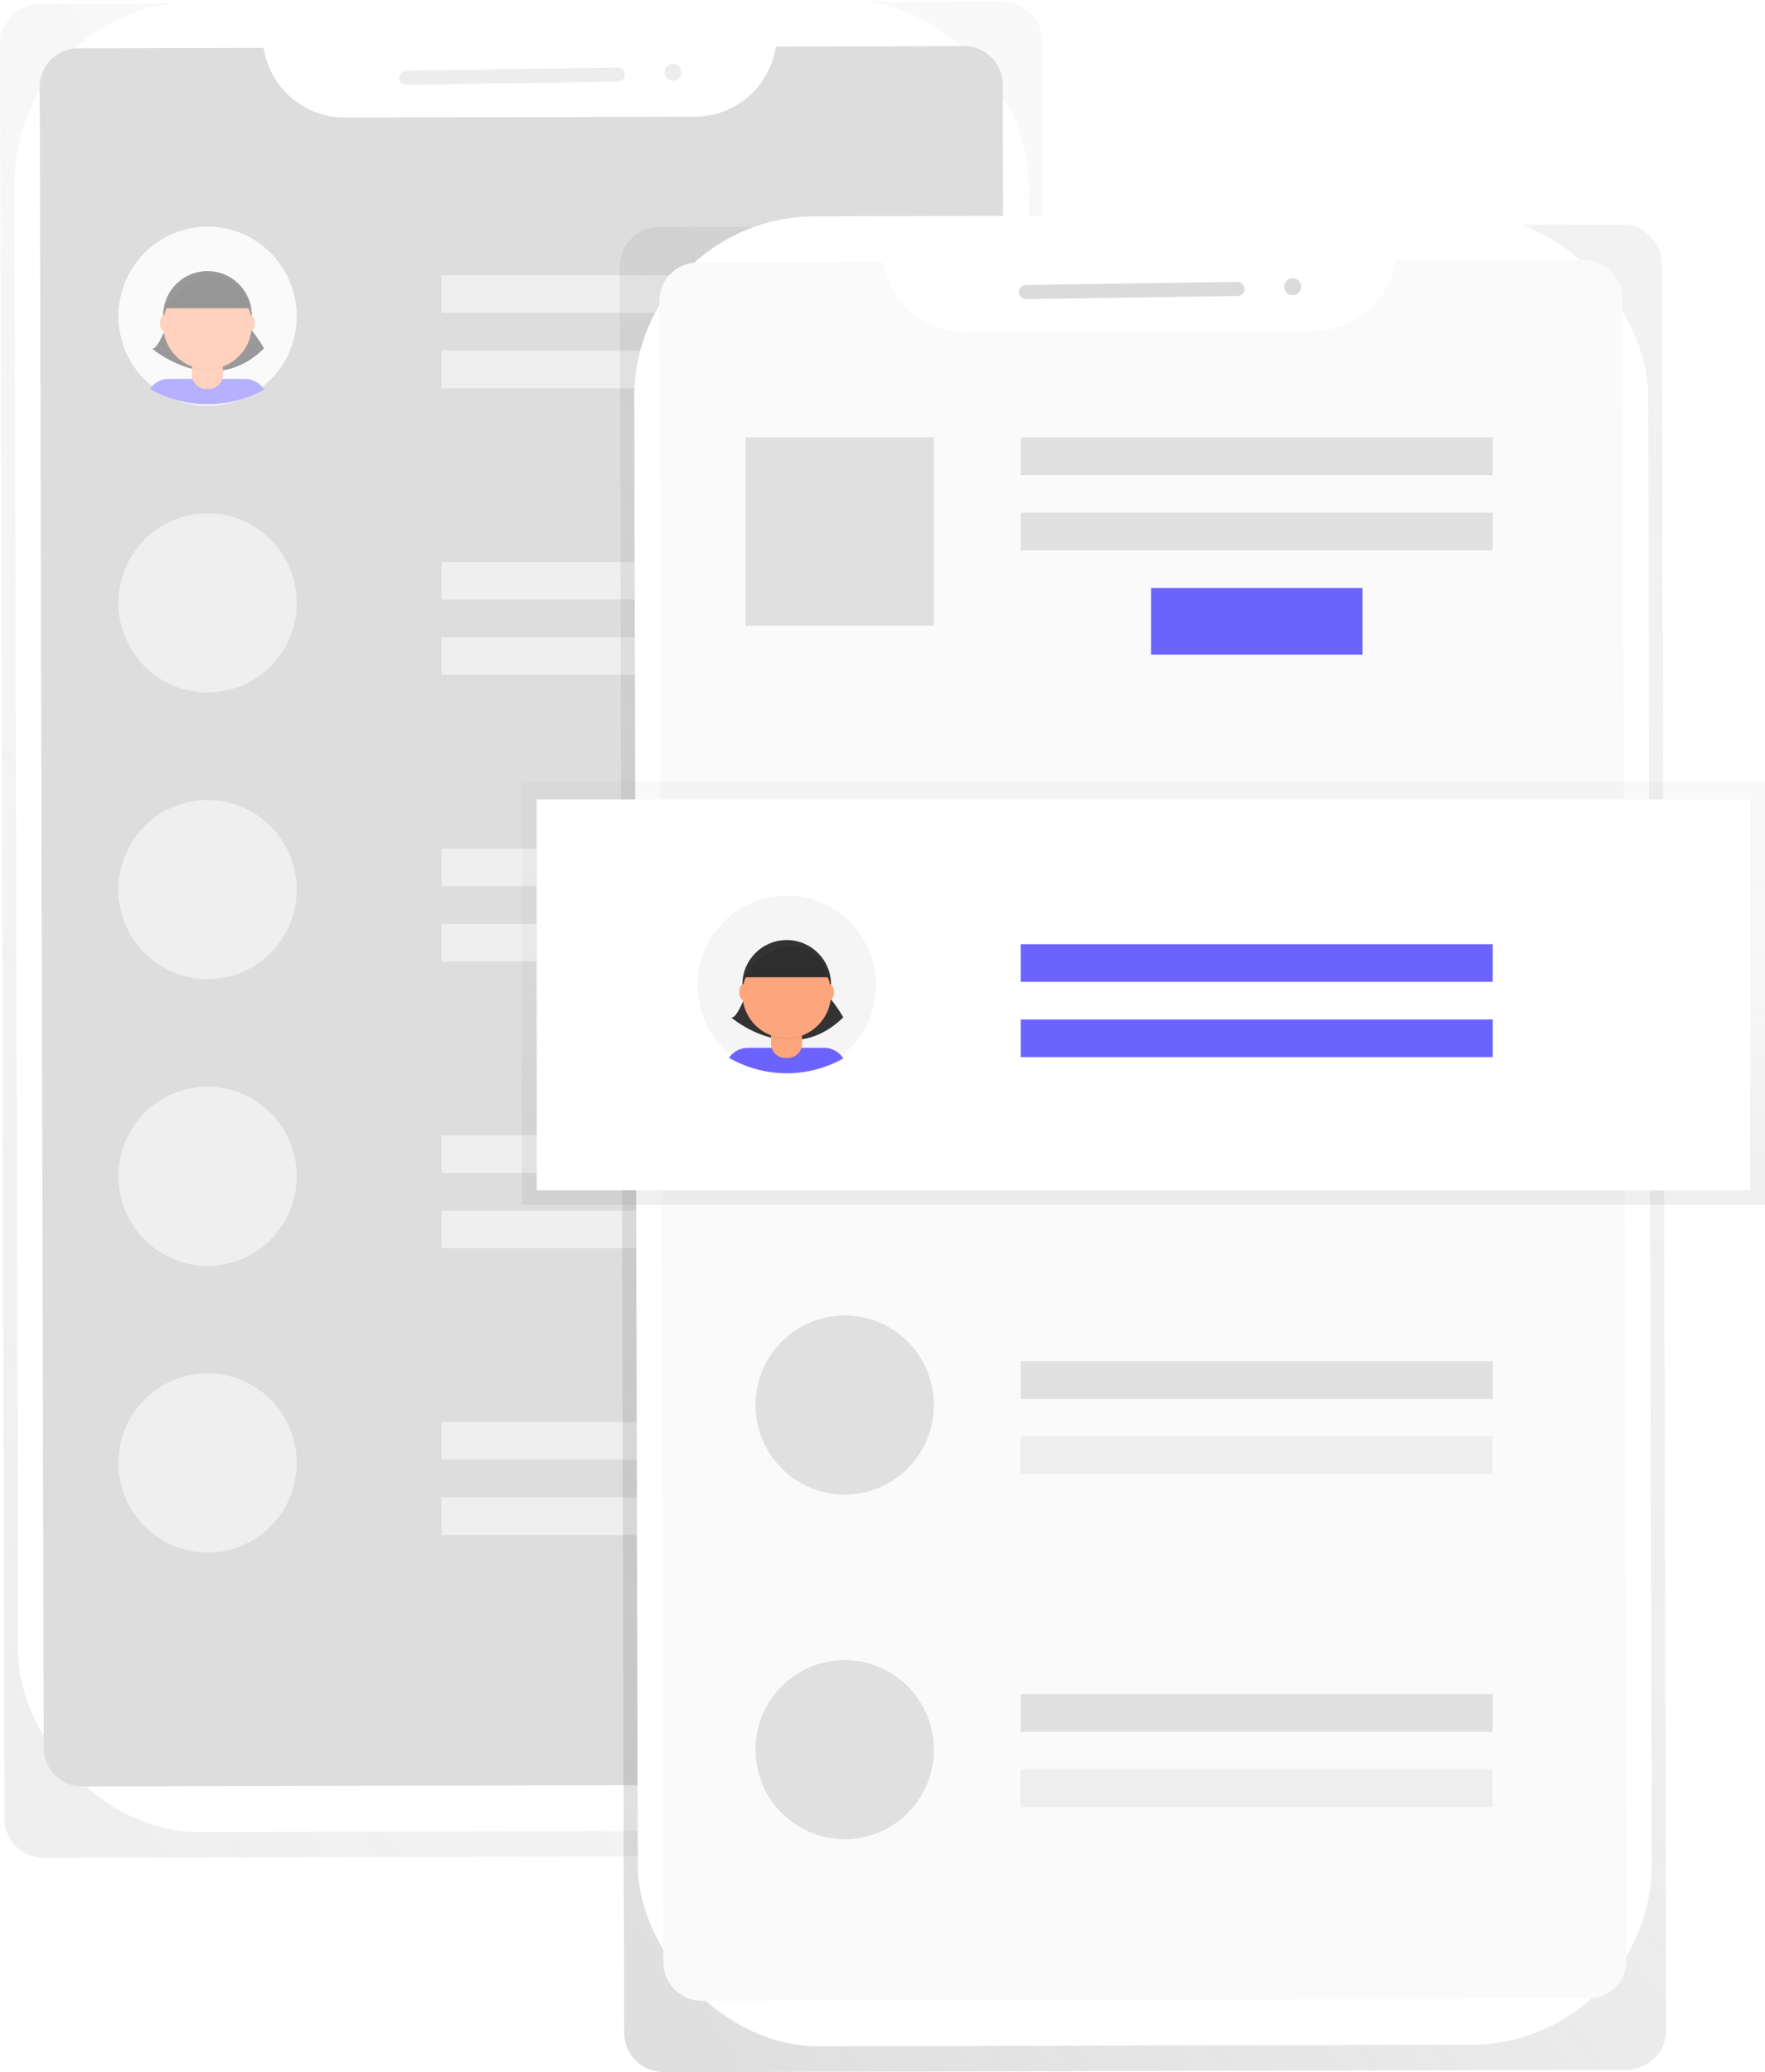 <svg xmlns="http://www.w3.org/2000/svg" xmlns:xlink="http://www.w3.org/1999/xlink" viewBox="0 0 133.01 156.166"><defs><style>.a{opacity:0.5;}.b{fill:url(#a);}.c{fill:#fff;}.d{fill:#bbb;}.e{fill:#dbdbdb;}.f{fill:#e0e0e0;}.g{fill:#f5f5f5;}.h{fill:#6c63ff;}.i{fill:#333;}.j{opacity:0.1;}.k{fill:#fda57d;}.l{fill:url(#b);}.m{fill:#fafafa;}.n{fill:url(#c);}.o{fill:#eee;}</style><linearGradient id="a" x1="0.143" y1="1.023" x2="0.921" y2="-0.014" gradientUnits="objectBoundingBox"><stop offset="0" stop-color="gray" stop-opacity="0.251"/><stop offset="0.54" stop-color="gray" stop-opacity="0.122"/><stop offset="1" stop-color="gray" stop-opacity="0.102"/></linearGradient><linearGradient id="b" x1="0.144" y1="1.024" x2="0.919" y2="-0.013" xlink:href="#a"/><linearGradient id="c" x1="0.5" y1="1" x2="0.5" y2="0" xlink:href="#a"/></defs><g transform="translate(0 0.04)"><g class="a" transform="translate(0 -0.04)"><path class="b" d="M343.541,60.78l-72.564.176A2.983,2.983,0,0,0,268,63.943l.331,133.757a2.983,2.983,0,0,0,2.991,2.975l72.564-.176a2.983,2.983,0,0,0,2.975-2.989l-.337-133.757A2.983,2.983,0,0,0,343.541,60.78Z" transform="translate(-268 -60.66)"/><rect class="c" width="76.408" height="137.917" rx="13.64" transform="translate(1.059 0.186) rotate(-0.14)"/><path class="d" d="M355.582,112.295h0l-.076-31.85A2.9,2.9,0,0,0,352.6,77.55l-14.192.034a6.194,6.194,0,0,1-6.092,5.284l-26.392.064a6.194,6.194,0,0,1-6.118-5.254l-13.98.034a2.9,2.9,0,0,0-2.895,2.909l.078,32.119.226,93.079a2.9,2.9,0,0,0,2.915,2.889l66.773-.162a2.9,2.9,0,0,0,2.887-2.9Z" transform="translate(-279.939 -74.071)"/><rect class="e" width="17.027" height="1.064" rx="0.532" transform="translate(30.065 5.337) rotate(-0.86)"/><circle class="e" cx="0.639" cy="0.639" r="0.639" transform="translate(50.066 4.823) rotate(-0.86)"/><rect class="f" width="35.574" height="2.836" transform="translate(33.272 20.745)"/><rect class="f" width="35.574" height="2.836" transform="translate(33.272 26.418)"/><ellipse class="g" cx="6.719" cy="6.751" rx="6.719" ry="6.751" transform="translate(8.924 17.079)"/><path class="h" d="M331.615,202.73h-5.827a1.737,1.737,0,0,0-1.418.753,8.74,8.74,0,0,0,8.614.048A1.735,1.735,0,0,0,331.615,202.73Z" transform="translate(-313.078 -174.175)"/><path class="i" d="M326.42,180s-.853,2.484-1.32,2.252c0,0,4.5,3.882,8.463,0A11.832,11.832,0,0,0,331.855,180Z" transform="translate(-313.662 -155.998)"/><circle class="i" cx="3.339" cy="3.339" r="3.339" transform="translate(12.299 20.43)"/><path class="j" d="M72.17,136.73H74.5v.905a1.07,1.07,0,0,1-1.07,1.07h-.2a1.07,1.07,0,0,1-1.07-1.07v-.905Z" transform="translate(-57.705 -109.333)"/><path class="k" d="M72.456,136.45h1.839a.246.246,0,0,1,.246.246v.665a1.07,1.07,0,0,1-1.07,1.07h-.2a1.07,1.07,0,0,1-1.062-1.07V136.7a.246.246,0,0,1,.246-.252Z" transform="translate(-57.745 -109.109)"/><path class="j" d="M340.24,197.27a3.351,3.351,0,0,0,2.33,0V197h-2.33Z" transform="translate(-325.769 -169.593)"/><circle class="k" cx="3.339" cy="3.339" r="3.339" transform="translate(12.299 21.155)"/><path class="i" d="M330.14,166.5h6.366s-.543-2.57-2.951-2.4A4.317,4.317,0,0,0,330.14,166.5Z" transform="translate(-317.692 -143.276)"/><ellipse class="k" cx="0.31" cy="0.583" rx="0.31" ry="0.583" transform="translate(12.059 23.769)"/><ellipse class="k" cx="0.31" cy="0.583" rx="0.31" ry="0.583" transform="translate(18.581 23.769)"/><path class="j" d="M330.14,166.943h6.366s-.543-2.57-2.951-2.4A4.317,4.317,0,0,0,330.14,166.943Z" transform="translate(-317.692 -143.628)"/><rect class="f" width="35.574" height="2.836" transform="translate(33.272 42.351)"/><rect class="f" width="35.574" height="2.836" transform="translate(33.272 48.024)"/><ellipse class="f" cx="6.719" cy="6.751" rx="6.719" ry="6.751" transform="translate(8.924 38.685)"/><rect class="f" width="35.574" height="2.836" transform="translate(33.272 63.957)"/><rect class="f" width="35.574" height="2.836" transform="translate(33.272 69.63)"/><ellipse class="f" cx="6.719" cy="6.751" rx="6.719" ry="6.751" transform="translate(8.924 60.291)"/><rect class="f" width="35.574" height="2.836" transform="translate(33.272 85.563)"/><rect class="f" width="35.574" height="2.836" transform="translate(33.272 91.236)"/><ellipse class="f" cx="6.719" cy="6.751" rx="6.719" ry="6.751" transform="translate(8.924 81.897)"/><rect class="f" width="35.574" height="2.836" transform="translate(33.272 107.169)"/><rect class="f" width="35.574" height="2.836" transform="translate(33.272 112.842)"/><ellipse class="f" cx="6.719" cy="6.751" rx="6.719" ry="6.751" transform="translate(8.924 103.503)"/></g><path class="l" d="M576.691,144.67l-72.566.176a2.983,2.983,0,0,0-2.975,2.989l.331,133.1a2.983,2.983,0,0,0,2.991,2.975l72.568-.176a2.983,2.983,0,0,0,2.971-2.985l-.331-133.1A2.983,2.983,0,0,0,576.691,144.67Z" transform="translate(-454.446 -127.785)"/><rect class="c" width="76.408" height="137.917" rx="13.64" transform="translate(47.762 16.297) rotate(-0.14)"/><path class="m" d="M588.724,193.1l-.076-32.077a2.9,2.9,0,0,0-2.909-2.895l-14.2.034a6.194,6.194,0,0,1-6.092,5.284l-26.39.064a6.194,6.194,0,0,1-6.118-5.254l-13.98.034a2.9,2.9,0,0,0-2.895,2.909l.078,32.119" transform="translate(-466.378 -138.549)"/><path class="m" d="M516.46,332.035l.226,93.079a2.9,2.9,0,0,0,2.909,2.895l66.773-.162a2.9,2.9,0,0,0,2.895-2.909l-.228-93.347" transform="translate(-466.69 -277.262)"/><rect class="f" width="14.186" height="14.186" transform="translate(56.189 32.926)"/><g class="a" transform="translate(39.336 58.897)"><rect class="n" width="93.674" height="31.864"/></g><rect class="c" width="91.444" height="29.462" transform="translate(40.452 60.207)"/><rect class="h" width="35.574" height="2.836" transform="translate(76.921 71.118)"/><rect class="h" width="35.574" height="2.836" transform="translate(76.921 76.793)"/><rect class="f" width="35.574" height="2.836" transform="translate(76.921 102.546)"/><rect class="o" width="35.574" height="2.836" transform="translate(76.921 108.219)"/><rect class="h" width="15.931" height="5.02" transform="translate(86.743 44.274)"/><ellipse class="g" cx="6.719" cy="6.751" rx="6.719" ry="6.751" transform="translate(52.573 67.453)"/><path class="h" d="M549.507,454.4h-5.829a1.737,1.737,0,0,0-1.418.753,8.74,8.74,0,0,0,8.614.048A1.735,1.735,0,0,0,549.507,454.4Z" transform="translate(-487.321 -375.471)"/><path class="i" d="M544.32,431.68s-.853,2.484-1.32,2.252c0,0,4.5,3.882,8.463,0a11.833,11.833,0,0,0-1.709-2.252Z" transform="translate(-487.913 -357.302)"/><circle class="i" cx="3.339" cy="3.339" r="3.339" transform="translate(55.948 70.806)"/><path class="j" d="M290.07,388.41h2.33v.905a1.07,1.07,0,0,1-1.07,1.07h-.2a1.07,1.07,0,0,1-1.07-1.07v-.905Z" transform="translate(-231.956 -310.637)"/><path class="k" d="M290.316,388.13h1.839a.246.246,0,0,1,.246.246v.659a1.07,1.07,0,0,1-1.072,1.072h-.2a1.07,1.07,0,0,1-1.07-1.07v-.659a.246.246,0,0,1,.246-.246Z" transform="translate(-231.956 -310.413)"/><path class="j" d="M558.13,448.856a3.351,3.351,0,0,0,2.33,0v-.286h-2.33Z" transform="translate(-500.012 -370.809)"/><circle class="k" cx="3.339" cy="3.339" r="3.339" transform="translate(55.948 71.529)"/><path class="i" d="M548,418.183h6.366s-.543-2.57-2.951-2.4A4.317,4.317,0,0,0,548,418.183Z" transform="translate(-491.912 -344.581)"/><ellipse class="k" cx="0.31" cy="0.583" rx="0.31" ry="0.583" transform="translate(55.708 74.143)"/><ellipse class="k" cx="0.31" cy="0.583" rx="0.31" ry="0.583" transform="translate(62.228 74.143)"/><path class="j" d="M548,418.613h6.366s-.543-2.57-2.951-2.4A4.317,4.317,0,0,0,548,418.613Z" transform="translate(-491.912 -344.924)"/><ellipse class="f" cx="6.719" cy="6.751" rx="6.719" ry="6.751" transform="translate(56.938 99.098)"/><ellipse class="f" cx="6.719" cy="6.751" rx="6.719" ry="6.751" transform="translate(56.938 125.069)"/><rect class="f" width="35.574" height="2.836" transform="translate(76.921 127.643)"/><rect class="o" width="35.574" height="2.836" transform="translate(76.921 133.316)"/><rect class="f" width="35.574" height="2.836" transform="translate(76.921 32.926)"/><rect class="f" width="35.574" height="2.836" transform="translate(76.921 38.601)"/><rect class="e" width="17.027" height="1.064" rx="0.532" transform="translate(76.767 21.449) rotate(-0.86)"/><circle class="e" cx="0.639" cy="0.639" r="0.639" transform="translate(96.769 20.937) rotate(-0.86)"/></g></svg>